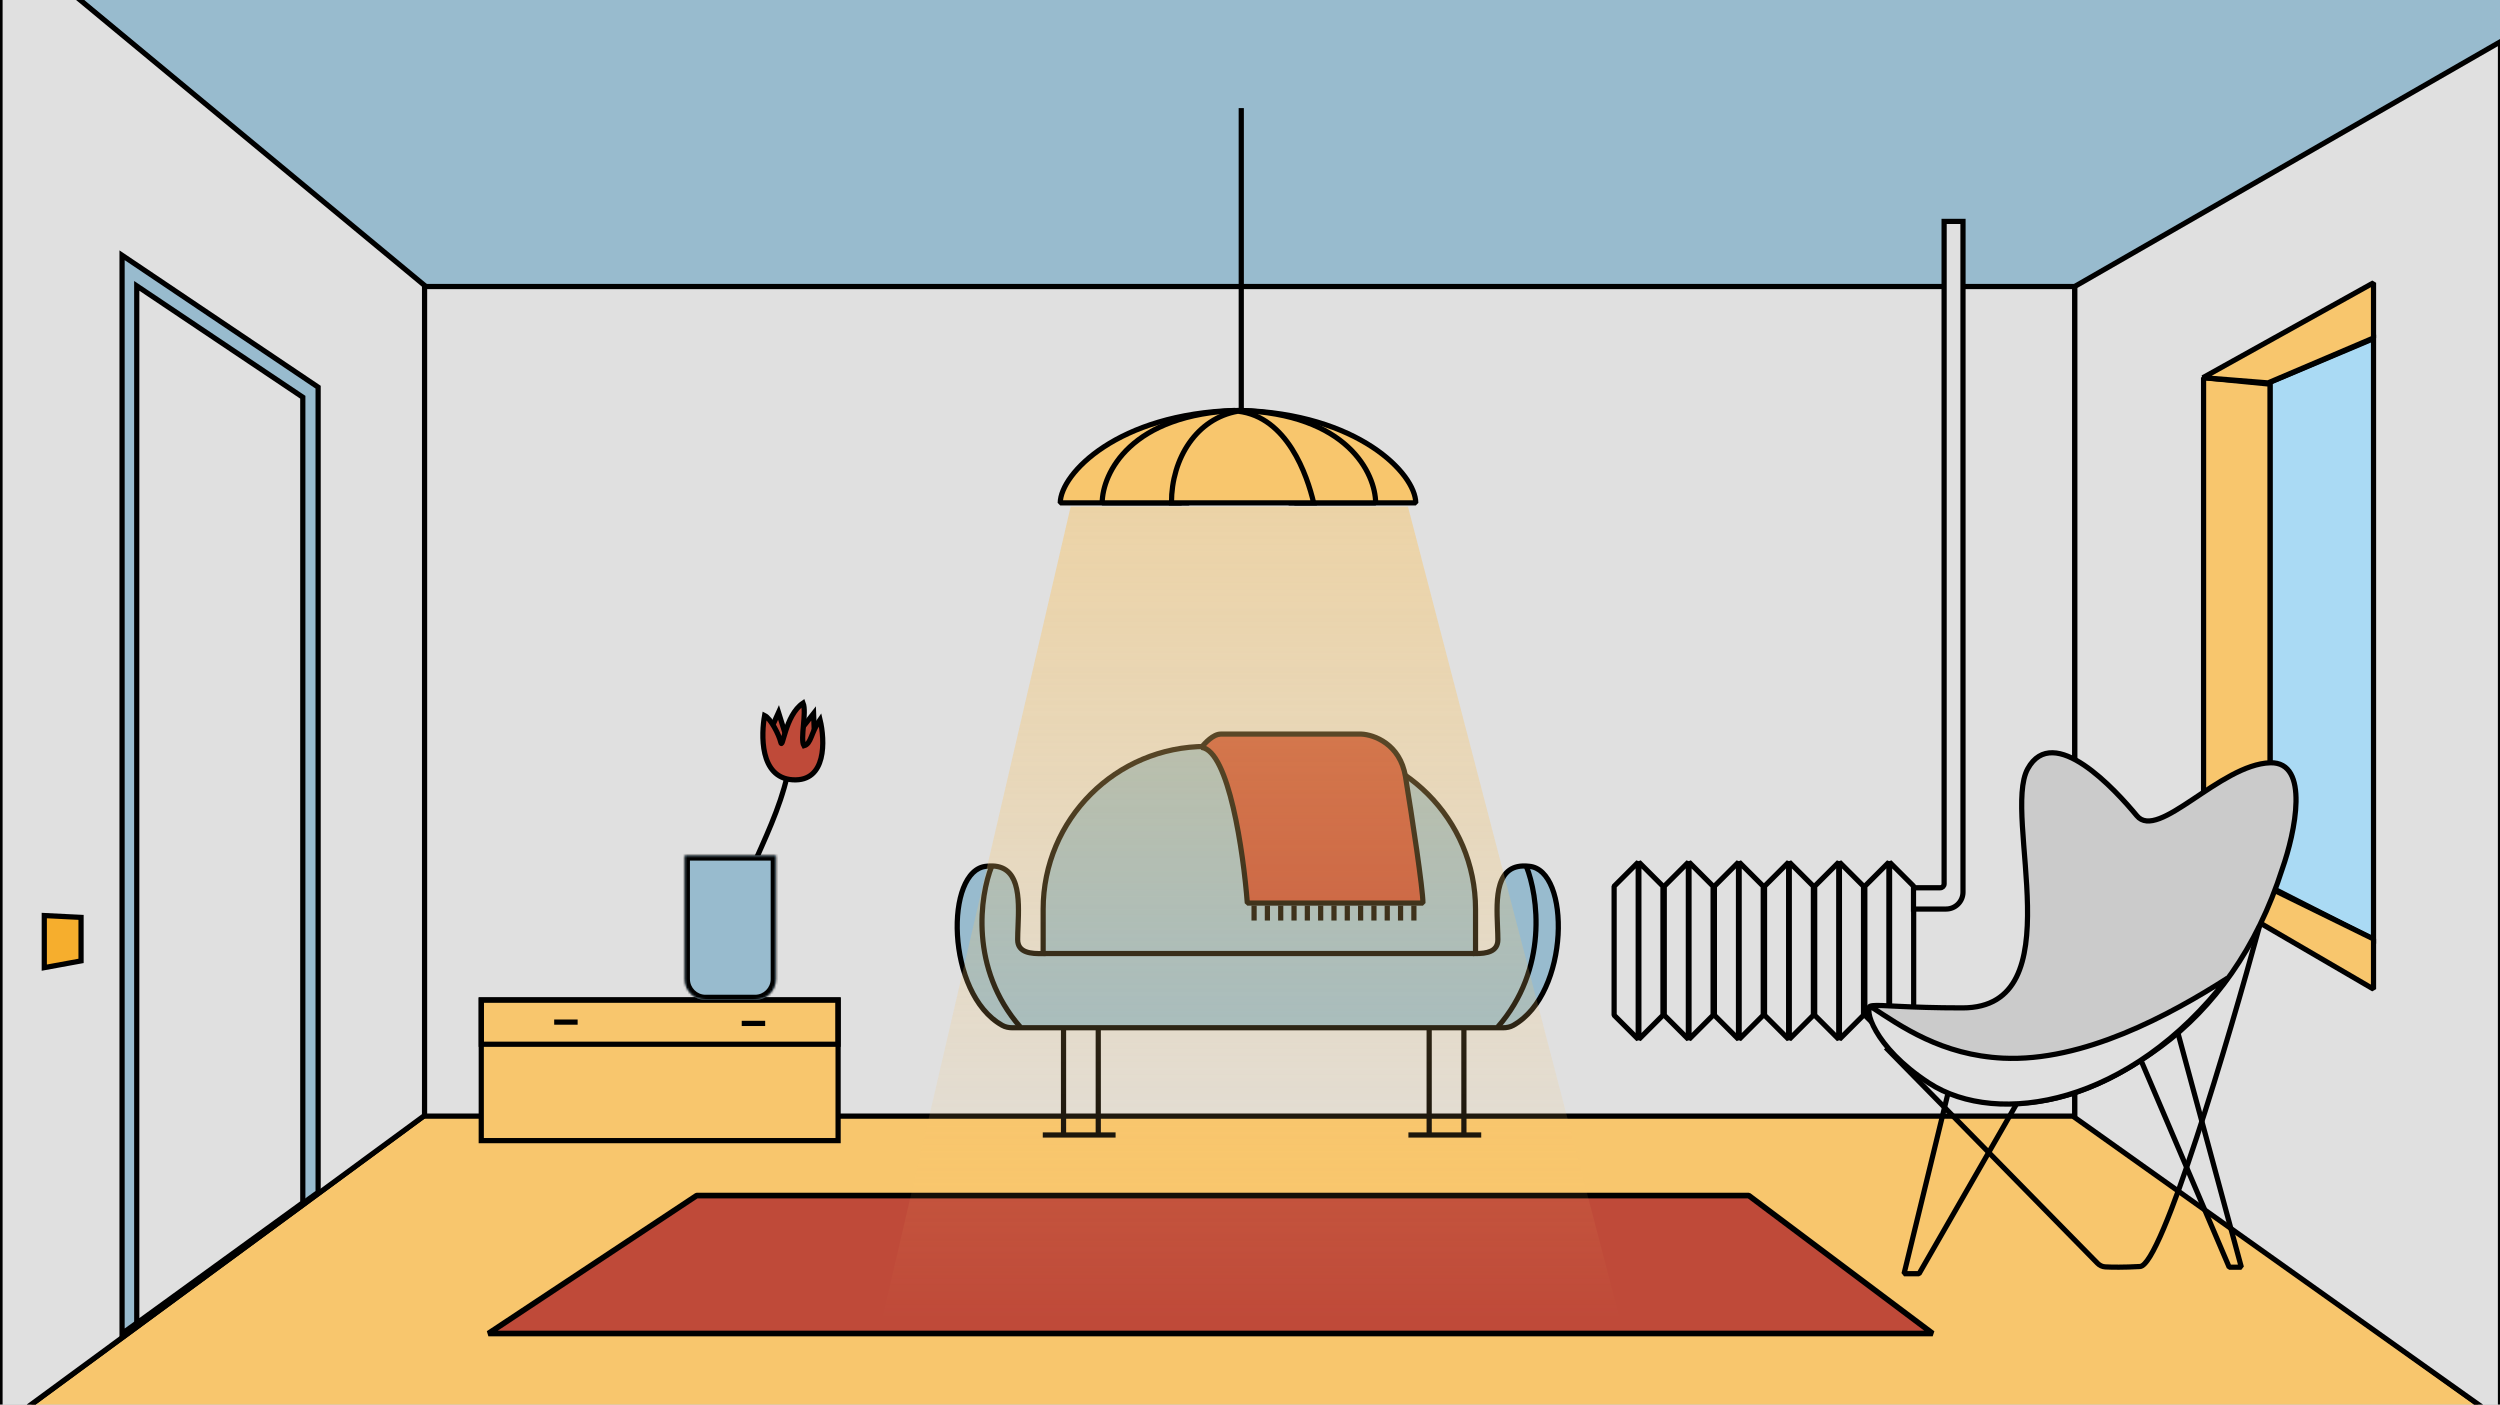 <svg width="1100" height="618" fill="none" xmlns="http://www.w3.org/2000/svg">
<rect width="100%" height="100%" fill="#333333" stroke="none"/>
<g clip-path="url(#clip0_6563_156351)">
<rect width="1100" height="618" fill="white"/>
<path d="M187.333 126.64L-30.635 -54.438H1226.36L914.15 126.64H187.333Z" fill="#98BBCE" stroke="black" stroke-width="2.292"/>
<path d="M186.726 490.832L-26.017 647.27H1131.36L913.536 490.832H186.726Z" fill="#F8C66D" stroke="black" stroke-width="2.292"/>
<path d="M1100.22 18.338L912.841 126.068V491.663L1100.22 624.893V18.338Z" fill="#E0E0E0" stroke="black" stroke-width="2.292"/>
<path d="M0 -29.223L187.382 126.069L186.809 490.804L0 628.046V-29.223Z" fill="#E0E0E0" stroke="black" stroke-width="2.292"/>
<rect x="186.809" y="126.068" width="726.032" height="365.022" fill="#E0E0E0" stroke="black" stroke-width="2.292"/>
<path d="M998.796 168.206L1044.35 148.988V413.37L998.796 390.21V168.206Z" fill="#AADAF4" stroke="black" stroke-width="2.292"/>
<path d="M969.571 166.18L998.796 169.029V391.242L969.571 391.954V166.18Z" fill="#F8C66D" stroke="black" stroke-width="2.292" stroke-linejoin="bevel"/>
<path d="M969.284 166.179L997.936 168.471L1044.35 148.702L1044.35 124.424L969.284 166.179Z" fill="#F8C66D" stroke="black" stroke-width="2.292" stroke-linejoin="bevel"/>
<path d="M970.145 391.953L998.796 390.807L1044.35 413.155L1044.35 435.217L970.145 391.953Z" fill="#F8C66D" stroke="black" stroke-width="2.292" stroke-linejoin="bevel"/>
<path fill-rule="evenodd" clip-rule="evenodd" d="M458.988 400.065C458.988 360.505 491.058 328.436 530.617 328.436H577.606C617.165 328.436 649.235 360.505 649.235 400.065V419.563C654.098 419.582 659.06 418.762 659.06 413.471C659.06 411.707 658.981 409.74 658.898 407.671C658.405 395.361 657.767 379.438 672.729 381.155C691.133 382.549 690.812 437.131 665.861 451.147C664.5 451.912 662.939 452.211 661.378 452.211H642.932V452.211H463.901V452.211H445.455C443.894 452.211 442.333 451.912 440.972 451.147C416.021 437.131 415.7 382.549 434.104 381.155C449.067 379.438 448.428 395.361 447.935 407.671C447.852 409.74 447.773 411.707 447.773 413.471C447.773 419.269 453.731 419.718 458.988 419.567V400.065Z" fill="#98BBCE"/>
<path d="M649.235 419.563H648.089V420.705L649.23 420.709L649.235 419.563ZM658.898 407.671L660.043 407.625L660.043 407.625L658.898 407.671ZM672.729 381.155L672.598 382.293L672.62 382.296L672.643 382.298L672.729 381.155ZM665.861 451.147L666.422 452.147L666.422 452.147L665.861 451.147ZM642.932 452.211H641.785V453.357H642.932V452.211ZM642.932 452.211H644.078V451.064H642.932V452.211ZM463.901 452.211V451.064H462.755V452.211H463.901ZM463.901 452.211V453.357H465.048V452.211H463.901ZM440.972 451.147L440.411 452.147L440.411 452.147L440.972 451.147ZM434.104 381.155L434.191 382.298L434.213 382.296L434.235 382.293L434.104 381.155ZM447.935 407.671L446.79 407.625L446.79 407.625L447.935 407.671ZM458.988 419.567L459.021 420.713L460.134 420.681V419.567H458.988ZM530.617 327.289C490.425 327.289 457.842 359.872 457.842 400.065H460.134C460.134 361.138 491.691 329.582 530.617 329.582V327.289ZM577.606 327.289H530.617V329.582H577.606V327.289ZM650.381 400.065C650.381 359.872 617.798 327.289 577.606 327.289V329.582C616.532 329.582 648.089 361.138 648.089 400.065H650.381ZM650.381 419.563V400.065H648.089V419.563H650.381ZM657.914 413.471C657.914 414.608 657.65 415.423 657.252 416.027C656.852 416.633 656.263 417.107 655.486 417.47C653.885 418.218 651.651 418.426 649.239 418.417L649.23 420.709C651.682 420.719 654.361 420.526 656.456 419.547C657.528 419.046 658.483 418.323 659.165 417.289C659.85 416.251 660.206 414.979 660.206 413.471H657.914ZM657.753 407.717C657.836 409.792 657.914 411.734 657.914 413.471H660.206C660.206 411.679 660.126 409.688 660.043 407.625L657.753 407.717ZM672.86 380.016C668.917 379.564 665.847 380.26 663.523 381.908C661.213 383.545 659.793 386.015 658.923 388.813C657.203 394.346 657.509 401.626 657.753 407.717L660.043 407.625C659.794 401.406 659.534 394.569 661.112 389.493C661.891 386.986 663.086 385.027 664.849 383.778C666.598 382.538 669.06 381.887 672.598 382.293L672.86 380.016ZM666.422 452.147C672.936 448.488 677.774 442.223 681.091 434.971C684.409 427.713 686.241 419.39 686.697 411.484C687.153 403.588 686.241 396.021 683.996 390.29C681.764 384.597 678.07 380.41 672.816 380.012L672.643 382.298C676.59 382.597 679.757 385.756 681.862 391.127C683.952 396.46 684.852 403.676 684.409 411.352C683.966 419.018 682.19 427.056 679.006 434.018C675.82 440.985 671.261 446.799 665.3 450.148L666.422 452.147ZM661.378 453.357C663.078 453.357 664.846 453.032 666.422 452.147L665.3 450.148C664.154 450.792 662.8 451.065 661.378 451.065V453.357ZM642.932 453.357H661.378V451.065H642.932V453.357ZM641.785 452.211V452.211H644.078V452.211H641.785ZM463.901 453.357H642.932V451.064H463.901V453.357ZM462.755 452.211V452.211H465.048V452.211H462.755ZM463.901 451.065H445.455V453.357H463.901V451.065ZM445.455 451.065C444.033 451.065 442.679 450.792 441.533 450.148L440.411 452.147C441.987 453.032 443.755 453.357 445.455 453.357V451.065ZM441.533 450.148C435.572 446.799 431.013 440.985 427.827 434.018C424.643 427.056 422.867 419.018 422.424 411.352C421.981 403.676 422.881 396.46 424.971 391.127C427.076 385.756 430.243 382.597 434.191 382.298L434.017 380.012C428.763 380.41 425.069 384.597 422.837 390.29C420.592 396.021 419.68 403.588 420.136 411.484C420.592 419.39 422.424 427.713 425.743 434.971C429.059 442.223 433.897 448.488 440.411 452.147L441.533 450.148ZM434.235 382.293C437.773 381.887 440.235 382.538 441.984 383.778C443.747 385.027 444.942 386.986 445.721 389.493C447.299 394.569 447.039 401.406 446.79 407.625L449.08 407.717C449.324 401.626 449.63 394.346 447.91 388.813C447.04 386.015 445.62 383.545 443.31 381.908C440.986 380.26 437.916 379.564 433.973 380.016L434.235 382.293ZM446.79 407.625C446.707 409.688 446.627 411.679 446.627 413.471H448.919C448.919 411.734 448.997 409.792 449.08 407.717L446.79 407.625ZM446.627 413.471C446.627 415.126 447.056 416.493 447.869 417.578C448.674 418.652 449.787 419.358 451.001 419.821C453.383 420.729 456.396 420.788 459.021 420.713L458.955 418.422C456.323 418.497 453.729 418.407 451.817 417.679C450.885 417.324 450.18 416.839 449.703 416.203C449.234 415.578 448.919 414.714 448.919 413.471H446.627ZM457.842 400.065V419.567H460.134V400.065H457.842Z" fill="black"/>
<line x1="467.955" y1="452.467" x2="467.955" y2="499.641" stroke="black" stroke-width="2.292"/>
<line x1="483.233" y1="452.467" x2="483.233" y2="499.641" stroke="black" stroke-width="2.292"/>
<path d="M458.821 499.393H490.858" stroke="black" stroke-width="2.292"/>
<line x1="628.836" y1="452.467" x2="628.836" y2="499.641" stroke="black" stroke-width="2.292"/>
<line x1="644.115" y1="452.467" x2="644.115" y2="499.641" stroke="black" stroke-width="2.292"/>
<path d="M619.703 499.393H651.74" stroke="black" stroke-width="2.292"/>
<line x1="458.988" y1="419.547" x2="648.662" y2="419.547" stroke="black" stroke-width="2.292"/>
<path d="M436.354 381.154C431.196 394.048 426.497 426.252 448.96 451.924" stroke="black" stroke-width="2.292"/>
<path d="M671.584 381.154C676.741 394.048 681.44 426.252 658.977 451.924" stroke="black" stroke-width="2.292"/>
<path d="M53.709 112.314L139.976 170.353V524.611L53.709 586.785V112.314Z" fill="#98BBCE" stroke="black" stroke-width="2.292"/>
<path d="M60.169 125.781L133.231 174.776V529.196L60.169 582.202V125.781Z" fill="#E0E0E0" stroke="black" stroke-width="2.292"/>
<rect x="211.753" y="439.986" width="157.011" height="61.888" fill="#F8C66D" stroke="black" stroke-width="2.292"/>
<rect x="211.753" y="439.986" width="157.011" height="19.483" stroke="black" stroke-width="2.292"/>
<line x1="326.359" y1="450.301" x2="336.674" y2="450.301" stroke="black" stroke-width="2.292"/>
<line x1="243.843" y1="449.727" x2="254.157" y2="449.727" stroke="black" stroke-width="2.292"/>
<path d="M537.098 323C533.875 323 530.14 326.906 528.675 328.86C540.687 330.324 547.108 375.126 548.817 397.343H626.09C626.09 391.118 621.329 359.622 618.4 341.677C616.056 327.321 604.483 323.244 598.99 323H537.098Z" fill="#BF4A39"/>
<path d="M528.675 328.86L527.758 328.172L528.536 329.997L528.675 328.86ZM598.99 323L599.041 321.855L598.99 321.854V323ZM618.4 341.677L619.531 341.493L619.531 341.493L618.4 341.677ZM626.09 397.343V398.489L627.236 397.343H626.09ZM548.817 397.343L547.674 397.431L548.817 398.489V397.343ZM529.592 329.547C530.277 328.633 531.512 327.242 532.945 326.091C534.42 324.906 535.897 324.146 537.098 324.146V321.854C535.076 321.854 533.074 323.047 531.509 324.304C529.902 325.595 528.537 327.133 527.758 328.172L529.592 329.547ZM537.098 324.146H598.99V321.854H537.098V324.146ZM598.939 324.145C604.084 324.374 615.04 328.212 617.269 341.862L619.531 341.493C617.072 326.431 604.882 322.115 599.041 321.855L598.939 324.145ZM617.269 341.862C618.732 350.829 620.654 363.181 622.209 374.067C623.772 385.007 624.944 394.334 624.944 397.343H627.236C627.236 394.127 626.028 384.594 624.478 373.743C622.92 362.839 620.997 350.471 619.531 341.493L617.269 341.862ZM626.09 396.197H548.817V398.489H626.09V396.197ZM549.96 397.256C549.103 386.112 547.064 369.295 543.725 355.058C542.058 347.947 540.053 341.418 537.679 336.552C536.493 334.119 535.191 332.05 533.753 330.525C532.315 329.001 530.671 327.949 528.814 327.722L528.536 329.997C529.681 330.137 530.866 330.805 532.085 332.098C533.304 333.391 534.488 335.235 535.619 337.556C537.882 342.196 539.841 348.531 541.494 355.581C544.796 369.665 546.823 386.357 547.674 397.431L549.96 397.256Z" fill="black"/>
<line x1="551.795" y1="398.443" x2="551.794" y2="405.035" stroke="black" stroke-width="2.292"/>
<line x1="557.654" y1="398.443" x2="557.654" y2="405.035" stroke="black" stroke-width="2.292"/>
<line x1="563.513" y1="398.443" x2="563.513" y2="405.035" stroke="black" stroke-width="2.292"/>
<line x1="569.374" y1="398.443" x2="569.374" y2="405.035" stroke="black" stroke-width="2.292"/>
<line x1="575.233" y1="398.443" x2="575.233" y2="405.035" stroke="black" stroke-width="2.292"/>
<line x1="581.092" y1="398.443" x2="581.092" y2="405.035" stroke="black" stroke-width="2.292"/>
<line x1="586.952" y1="398.443" x2="586.952" y2="405.035" stroke="black" stroke-width="2.292"/>
<line x1="592.811" y1="398.443" x2="592.811" y2="405.035" stroke="black" stroke-width="2.292"/>
<line x1="598.671" y1="398.443" x2="598.671" y2="405.035" stroke="black" stroke-width="2.292"/>
<line x1="604.531" y1="398.443" x2="604.531" y2="405.035" stroke="black" stroke-width="2.292"/>
<line x1="610.39" y1="398.443" x2="610.39" y2="405.035" stroke="black" stroke-width="2.292"/>
<line x1="616.25" y1="398.443" x2="616.25" y2="405.035" stroke="black" stroke-width="2.292"/>
<line x1="622.11" y1="398.443" x2="622.11" y2="405.035" stroke="black" stroke-width="2.292"/>
<path d="M306.541 526.045H769.466L850.38 586.745H214.887L306.541 526.045Z" fill="#BF4A39" stroke="black" stroke-width="2.478" stroke-linejoin="bevel"/>
<path d="M710.214 389.949L720.815 379.348V457.28L710.214 446.679V389.949Z" fill="#E0E0E0" stroke="black" stroke-width="2.292" stroke-linejoin="bevel"/>
<path d="M731.702 389.949L721.101 379.348V457.28L731.702 446.679V389.949Z" fill="#E0E0E0" stroke="black" stroke-width="2.292" stroke-linejoin="bevel"/>
<path d="M732.275 389.949L742.876 379.348V457.28L732.275 446.679V389.949Z" fill="#E0E0E0" stroke="black" stroke-width="2.292" stroke-linejoin="bevel"/>
<path d="M753.765 389.949L743.164 379.348V457.28L753.765 446.679V389.949Z" fill="#E0E0E0" stroke="black" stroke-width="2.292" stroke-linejoin="bevel"/>
<path d="M754.337 389.949L764.938 379.348V457.28L754.337 446.679V389.949Z" fill="#E0E0E0" stroke="black" stroke-width="2.292" stroke-linejoin="bevel"/>
<path d="M775.826 389.949L765.225 379.348V457.28L775.826 446.679V389.949Z" fill="#E0E0E0" stroke="black" stroke-width="2.292" stroke-linejoin="bevel"/>
<path d="M776.399 389.949L787.001 379.348V457.28L776.399 446.679V389.949Z" fill="#E0E0E0" stroke="black" stroke-width="2.292" stroke-linejoin="bevel"/>
<path d="M797.888 389.949L787.287 379.348V457.28L797.888 446.679V389.949Z" fill="#E0E0E0" stroke="black" stroke-width="2.292" stroke-linejoin="bevel"/>
<path d="M798.461 389.949L809.062 379.348V457.28L798.461 446.679V389.949Z" fill="#E0E0E0" stroke="black" stroke-width="2.292" stroke-linejoin="bevel"/>
<path d="M819.949 389.949L809.348 379.348V457.28L819.949 446.679V389.949Z" fill="#E0E0E0" stroke="black" stroke-width="2.292" stroke-linejoin="bevel"/>
<path d="M820.522 389.949L831.124 379.348V457.28L820.522 446.679V389.949Z" fill="#E0E0E0" stroke="black" stroke-width="2.292" stroke-linejoin="bevel"/>
<path d="M842.012 389.949L831.411 379.348V457.28L842.012 446.679V389.949Z" fill="#E0E0E0" stroke="black" stroke-width="2.292" stroke-linejoin="bevel"/>
<path d="M863.719 390.616V97.416H855.41V388.897C855.41 389.846 854.64 390.616 853.691 390.616H841.944V399.977H856.269C860.384 399.977 863.719 396.642 863.719 392.528V390.616Z" fill="#E0E0E0" stroke="black" stroke-width="2.292"/>
<path d="M859.415 476.462C859.565 475.847 859.188 475.227 858.573 475.077C857.958 474.927 857.338 475.304 857.188 475.919L859.415 476.462ZM837.774 560.426L836.661 560.155L837.774 561.572V560.426ZM898.364 468.739C898.679 468.19 898.489 467.489 897.94 467.174C897.392 466.859 896.691 467.048 896.376 467.597L898.364 468.739ZM844.396 560.426V561.572L845.39 560.997L844.396 560.426ZM857.188 475.919L836.661 560.155L838.888 560.698L859.415 476.462L857.188 475.919ZM837.774 561.572H844.396V559.28H837.774V561.572ZM845.39 560.997L898.364 468.739L896.376 467.597L843.402 559.856L845.39 560.997Z" fill="black"/>
<path d="M998.894 335.626C1016.5 335.093 1009.79 366.471 1004.23 382.227C993.025 417.378 973.817 443.474 950.898 460.364C879.533 512.957 835.903 468.685 827.486 452.794C819.507 437.729 814.147 443.474 863.502 443.474C912.857 443.474 880.843 358.926 892.181 338.289C903.519 317.651 930.865 347.609 940.202 358.926C949.539 370.244 976.885 336.292 998.894 335.626Z" fill="#CBCBCB" stroke="black" stroke-width="2.292"/>
<path d="M848.73 476.529C823.989 460.432 819.977 442.994 823.32 442.994C836.571 451.674 854.392 464.275 881.325 465.589C916.566 467.308 954.673 446.679 980.173 430.348C937.377 486.017 879.138 496.313 848.73 476.529Z" fill="#E0E0E0"/>
<path d="M823.32 442.994V441.847L823.948 442.035L823.32 442.994ZM848.73 476.529L849.355 475.569L849.355 475.569L848.73 476.529ZM980.173 430.348L979.555 429.383L981.081 431.046L980.173 430.348ZM881.325 465.589L881.381 464.444L881.381 464.444L881.325 465.589ZM823.32 444.14C823.382 444.14 823.475 444.111 823.544 444.05C823.593 444.006 823.568 444 823.529 444.122C823.445 444.386 823.399 444.926 823.533 445.794C823.797 447.496 824.691 450.042 826.486 453.152C830.063 459.349 837.116 467.606 849.355 475.569L848.105 477.49C835.602 469.355 828.28 460.845 824.501 454.298C822.618 451.036 821.589 448.216 821.268 446.145C821.11 445.127 821.105 444.179 821.345 443.426C821.468 443.041 821.676 442.644 822.022 442.336C822.387 442.012 822.84 441.847 823.32 441.847V444.14ZM849.355 475.569C879.066 494.899 936.672 485.055 979.264 429.649L981.081 431.046C938.083 486.979 879.209 497.727 848.105 477.49L849.355 475.569ZM980.791 431.313C968.012 439.497 952.045 448.778 934.835 455.799C917.633 462.816 899.121 467.605 881.269 466.734L881.381 464.444C898.77 465.293 916.932 460.626 933.969 453.676C950.998 446.729 966.834 437.53 979.555 429.383L980.791 431.313ZM881.269 466.734C853.985 465.403 835.92 452.617 822.692 443.952L823.948 442.035C837.223 450.73 854.8 463.148 881.381 464.444L881.269 466.734Z" fill="black"/>
<path d="M926.284 557.427L926.219 558.572L926.284 557.427ZM922.903 555.842L923.721 555.039L922.903 555.842ZM995.318 407.727C988.545 432.599 977.787 469.946 967.519 501.149C962.386 516.746 957.368 530.834 953.026 541.067C950.858 546.177 948.841 550.366 947.048 553.309C946.153 554.777 945.287 555.979 944.457 556.837C943.666 557.655 942.727 558.35 941.675 558.409L941.547 556.121C941.694 556.112 942.109 555.967 942.81 555.243C943.471 554.56 944.235 553.519 945.09 552.116C946.797 549.316 948.762 545.249 950.916 540.171C955.22 530.028 960.215 516.013 965.341 500.433C975.592 469.281 986.34 431.976 993.106 407.125L995.318 407.727ZM941.675 558.409C934.346 558.818 929.115 558.736 926.219 558.572L926.349 556.283C929.146 556.442 934.29 556.526 941.547 556.121L941.675 558.409ZM922.085 556.644L828.934 461.743L830.57 460.137L923.721 555.039L922.085 556.644ZM926.219 558.572C924.615 558.481 923.167 557.747 922.085 556.644L923.721 555.039C924.448 555.78 925.375 556.228 926.349 556.283L926.219 558.572Z" fill="black"/>
<path d="M958.111 453.842L986.189 557.561H980.841L942.352 467.308" stroke="black" stroke-width="2.292" stroke-linejoin="bevel"/>
<path d="M19.483 402.84L35.663 403.649V422.795L19.483 425.761V402.84Z" fill="#F6AE2D" stroke="black" stroke-width="2.292"/>
<line x1="546.157" y1="47.56" x2="546.157" y2="181.157" stroke="black" stroke-width="2.292"/>
<path d="M622.942 221.269H569.724L545.927 180.584C597.499 182.049 622.797 208.318 622.942 221.269Z" fill="#F8C66D" stroke="black" stroke-width="2.292" stroke-linejoin="bevel"/>
<path d="M466.505 221.269H519.724L543.521 180.584C491.948 182.049 466.65 208.318 466.505 221.269Z" fill="#F8C66D" stroke="black" stroke-width="2.292" stroke-linejoin="bevel"/>
<path d="M605.292 221.269H567.186L545.124 180.584C592.936 182.049 605.158 208.318 605.292 221.269Z" fill="#F8C66D" stroke="black" stroke-width="2.292" stroke-linejoin="bevel"/>
<path d="M484.956 221.269H523.062L545.124 180.584C497.312 182.049 485.09 208.318 484.956 221.269Z" fill="#F8C66D" stroke="black" stroke-width="2.292" stroke-linejoin="bevel"/>
<path d="M578.017 221.269H515.441C515.441 201.467 526.664 184.075 544.688 180.932C566.454 183.42 575.183 209.22 578.017 221.269Z" fill="#F8C66D" stroke="black" stroke-width="2.292"/>
<path d="M471.09 222.908H619.505L712.909 581.053H388L471.09 222.908Z" fill="url(#paint0_linear_6563_156351)" fill-opacity="0.5"/>
<g clip-path="url(#clip1_6563_156351)">
<path d="M322.198 406.44C322.322 401.823 323.855 396.493 326.041 390.739C328.232 384.975 331.128 378.662 334.043 372.088C339.901 358.876 345.854 344.556 346.84 330.745L349.127 330.908C348.107 345.175 341.979 359.843 336.138 373.017C333.203 379.636 330.345 385.865 328.184 391.553C326.019 397.252 324.603 402.285 324.489 406.502L322.198 406.44Z" fill="black"/>
<path d="M357.975 313.922L358.584 329.165C352.246 337.464 351.88 327.119 352.489 320.908L357.975 313.922Z" fill="#BF4A39" stroke="black" stroke-width="2.292"/>
<path d="M342.555 313.463L347.059 327.847C342.877 337.456 339.868 327.681 338.887 321.592L342.555 313.463Z" fill="#BF4A39" stroke="black" stroke-width="2.292"/>
<path d="M348.849 343.116C363.731 343.993 363.031 325.831 360.821 316.641C356.681 322.484 357.049 327.231 353.734 328.144C351.966 325.223 355.023 313.537 353.366 309.338C345.262 314.815 344.428 330.518 343.507 326.501C342.771 323.287 339.122 316.154 336.421 314.815C335.009 322.667 333.967 342.24 348.849 343.116Z" fill="#BF4A39" stroke="black" stroke-width="2.292"/>
<mask id="path-74-inside-1_6563_156351" fill="white">
<path d="M341.394 376.383H301.281V430.821C301.281 435.885 305.386 439.989 310.45 439.989H332.225C337.289 439.989 341.394 435.885 341.394 430.821V376.383Z"/>
</mask>
<path d="M341.394 376.383H301.281V430.821C301.281 435.885 305.386 439.989 310.45 439.989H332.225C337.289 439.989 341.394 435.885 341.394 430.821V376.383Z" fill="#98BBCE"/>
<path d="M341.394 376.383V374.091H343.686V376.383H341.394ZM301.281 376.383H298.989V374.091H301.281V376.383ZM341.394 378.675H301.281V374.091H341.394V378.675ZM303.573 376.383V430.821H298.989V376.383H303.573ZM310.45 437.697H332.225V442.282H310.45V437.697ZM339.101 430.821V376.383H343.686V430.821H339.101ZM332.225 437.697C336.023 437.697 339.101 434.619 339.101 430.821H343.686C343.686 437.15 338.555 442.282 332.225 442.282V437.697ZM303.573 430.821C303.573 434.619 306.652 437.697 310.45 437.697V442.282C304.12 442.282 298.989 437.15 298.989 430.821H303.573Z" fill="black" mask="url(#path-74-inside-1_6563_156351)"/>
</g>
</g>
<defs>
<linearGradient id="paint0_linear_6563_156351" x1="550.455" y1="222.908" x2="550.455" y2="581.053" gradientUnits="userSpaceOnUse">
<stop stop-color="#F8C66D"/>
<stop offset="1" stop-color="#F8C66D" stop-opacity="0"/>
</linearGradient>
<clipPath id="clip0_6563_156351">
<rect width="1100" height="618" fill="white"/>
</clipPath>
<clipPath id="clip1_6563_156351">
<rect width="147.842" height="148.988" fill="white" transform="matrix(-1 0 0 1 399.843 291)"/>
</clipPath>
</defs>
</svg>
